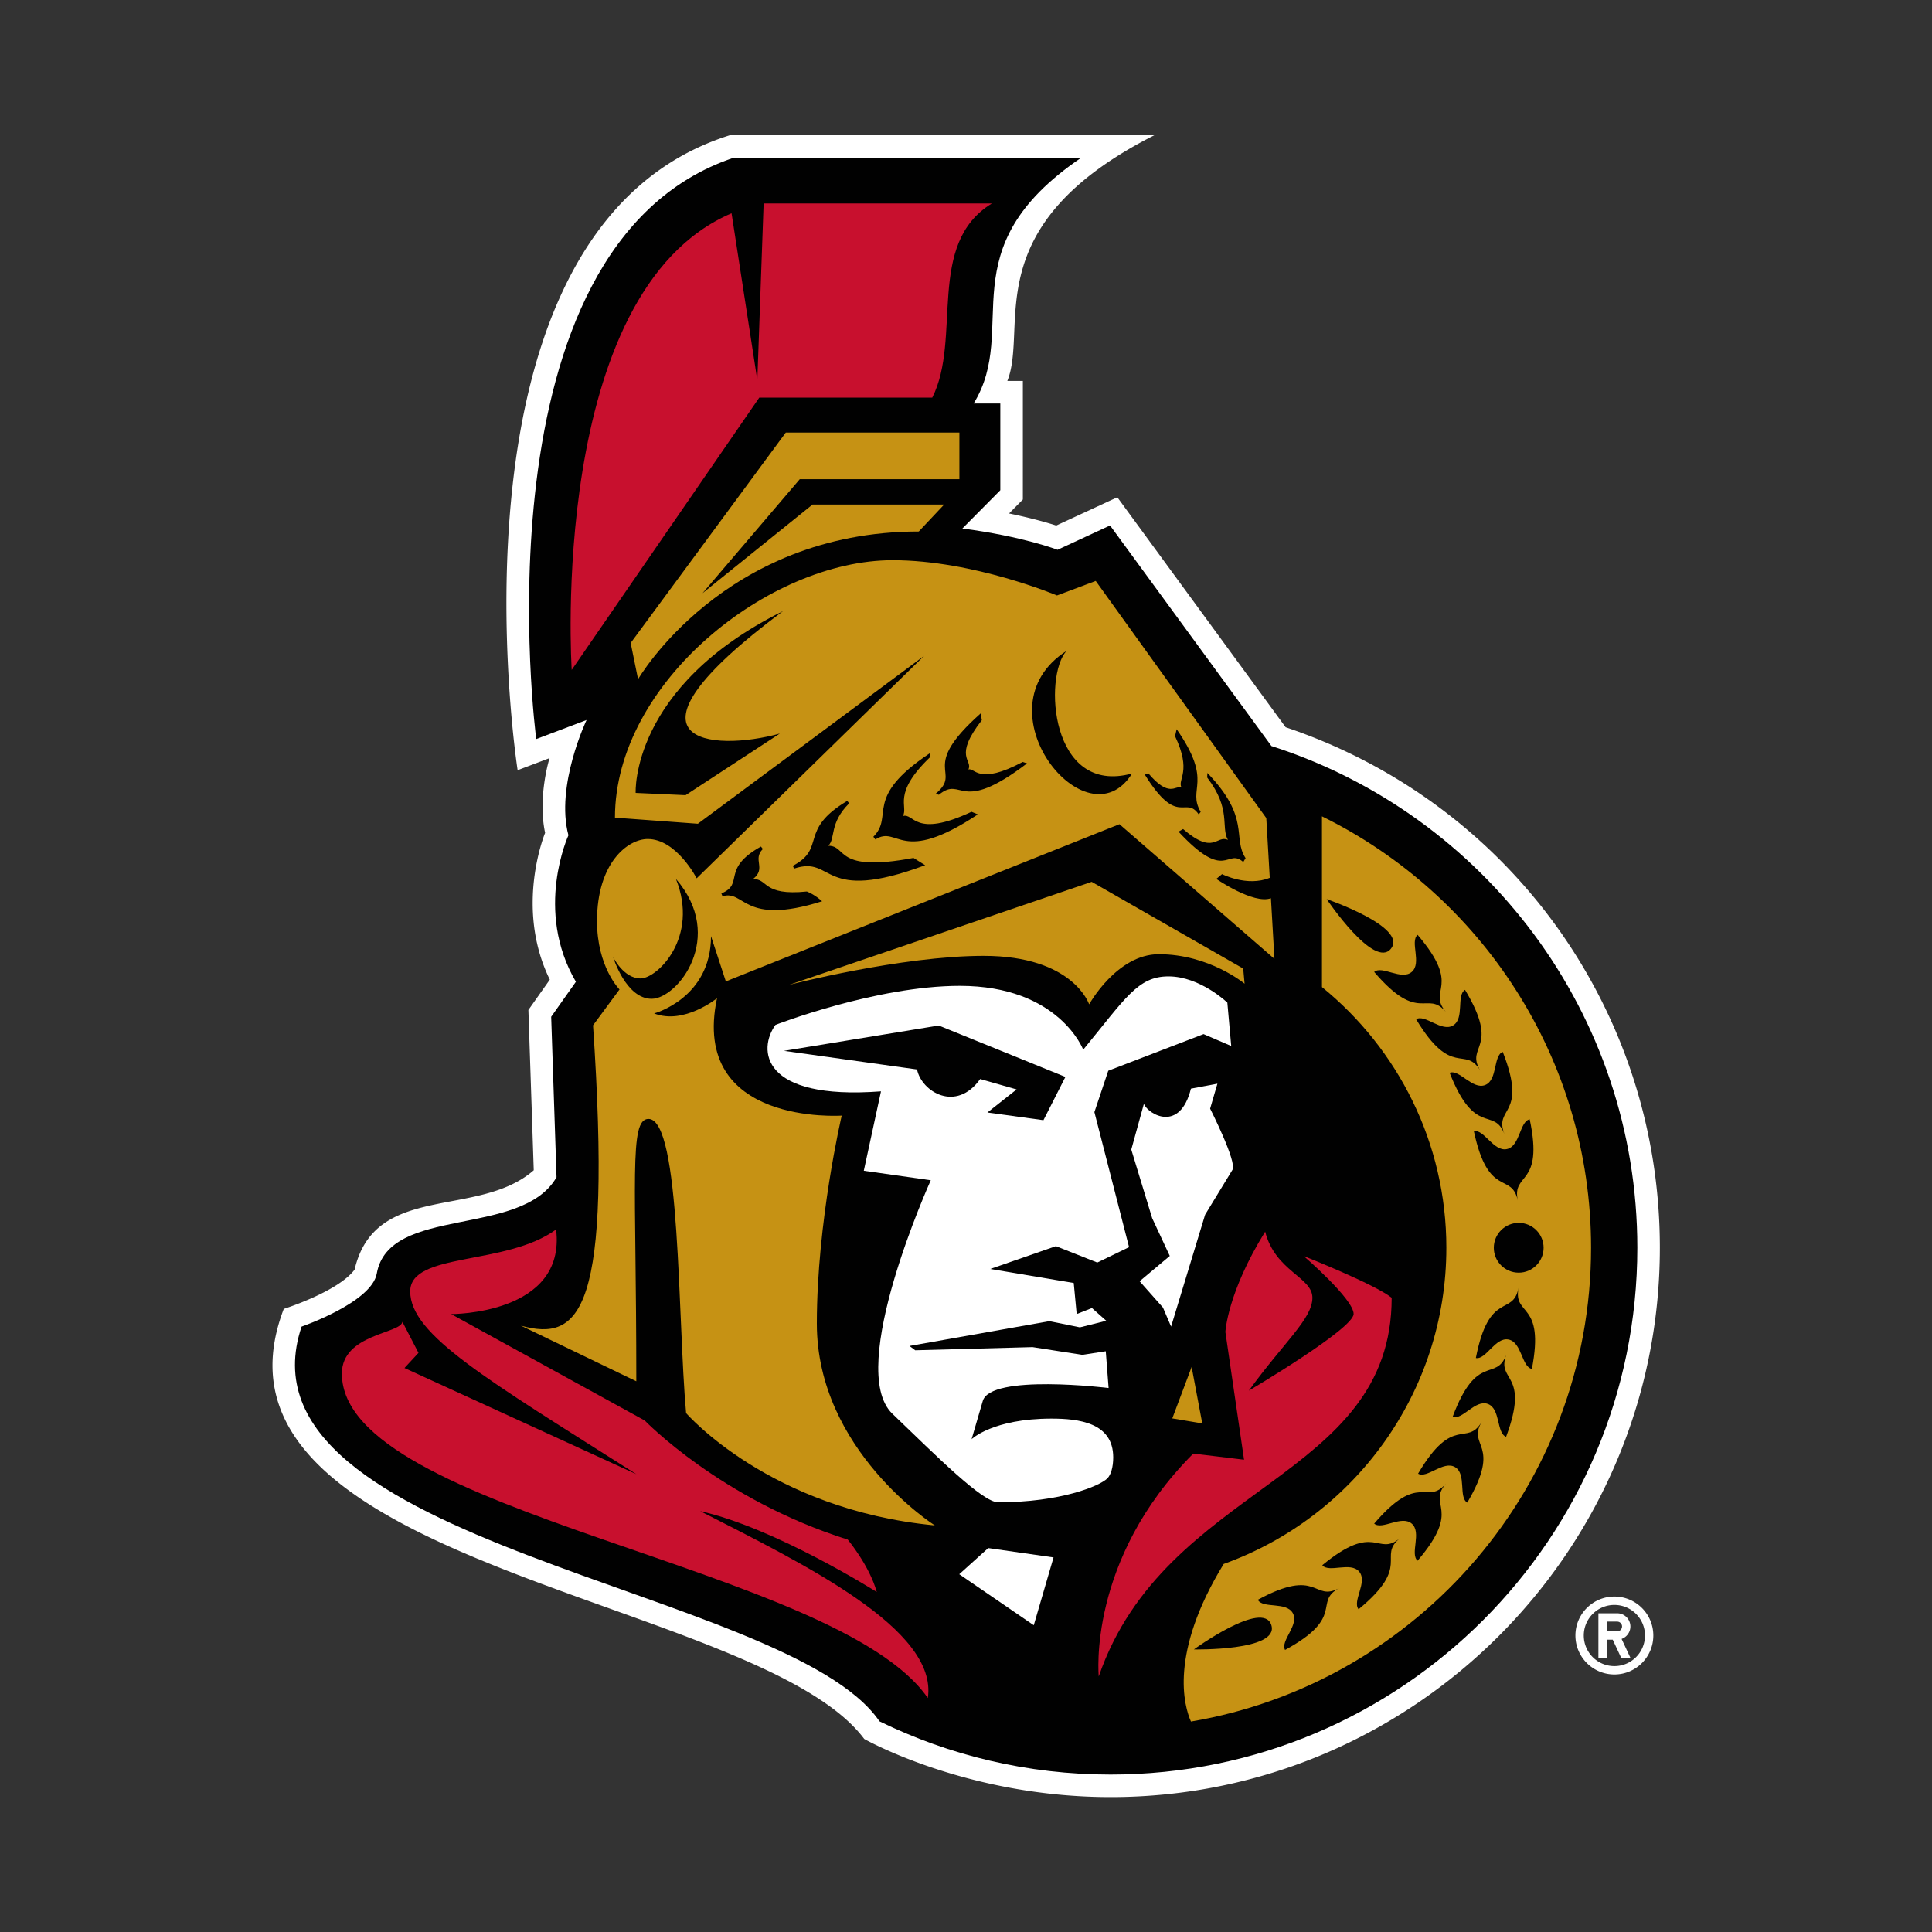 <svg xmlns="http://www.w3.org/2000/svg" viewBox="0 0 500 500" width="500px" height="500"><rect x="0" y="0" width="500" height="500" fill="#333333" stroke="none"/><rect id="Rectangle" x="0" y="0" width="500" height="500" fill="none"/><g id="ottawa-senators" transform="scale(0.672) translate(-107.908, 52.093)"><path fill="#FFF" d="M729.636 562.769c-8.282 0-15.006 6.713-15.006 15 0 8.279 6.724 15.002 15.006 15.002 8.281 0 14.994-6.723 14.994-15.001 0-8.288-6.713-15.001-14.994-15.001zm0 26.783a11.772 11.772 0 0 1-11.783-11.782c0-6.51 5.265-11.774 11.783-11.774 6.51 0 11.78 5.264 11.78 11.774 0 6.512-5.27 11.782-11.78 11.782zm6.163-15.259a5.085 5.085 0 0 0-5.09-5.082h-7.228v17.122h3.213v-6.954H729l3.246 6.954h3.553l-3.389-7.25a5.095 5.095 0 0 0 3.39-4.79zm-5.09 1.872h-4.015v-3.747h4.015c1.033 0 1.877.839 1.877 1.875a1.878 1.878 0 0 1-1.877 1.872zM603.02 227.975l-64.81-88.564-23.525 10.886c-3.57-1.142-9.707-2.91-18.185-4.648l5.327-5.372V94.61h-5.977C504.184 73.716 483.405 35 552.442 0H388.939c-114.328 35.912-81.685 244.523-81.685 244.523l12.298-4.65s-4.676 14.817-1.712 28.791c0 0-11.892 28.58 1.81 56.517l-8.248 11.674 2.061 61.736c-21.516 18.776-61.142 4.496-68.989 38.268-6.363 8.522-27.283 15.132-27.283 15.132-37.772 99.012 182.368 110.55 223.555 165.618 0 0 39.314 22.39 94.84 22.39 116.654 0 211.562-94.899 211.562-211.56 0-91.334-57.823-171.461-144.128-200.464z"/><path fill="#010101" d="M597.56 235.221l-62.155-84.95-20.221 9.368s-13.386-5.169-36.65-8.205l14.61-14.733v-33.403h-10.267c17.927-29.128-10.388-59.39 41.378-94.619h-133.89C289.291 42.763 314.42 232.531 314.42 232.531l19.384-7.333s-12.079 25.304-6.981 44.397c0 0-13.306 28.87 2.871 56.404l-9.517 13.48 2.06 61.799c-13.501 23.472-64.53 10.68-69.223 37.088-1.98 11.155-28.96 20.44-28.96 20.44-28.264 84.287 187.103 100.145 222.565 152.016 26.859 13.12 57.054 20.499 88.968 20.499 112.05 0 202.884-90.834 202.884-202.882 0-90.42-59.178-167.03-140.91-193.218z"/><g fill="#C8102E"><path d="M399.563 94.32l-9.917-64.28c-71.047 30.32-61.565 175.861-61.565 175.861l72.236-104.862h66.62c11.532-22.815-2.576-59.188 22.955-74.776h-87.897l-2.432 68.058zM377.56 529.863c29.091 6.515 68.007 31.154 68.007 31.154-2.864-10.263-11.172-20.18-11.172-20.18-48.906-15.432-78.196-45.87-78.196-45.87l-74.56-40.987s44.41.262 40.43-32.587c-19.18 14.101-56.18 8.611-56.18 23.864 0 16.729 29.34 33.75 87.114 70.39l-89.32-40.897 5.393-5.824-6.195-11.967c-.619 4.598-23.308 4.672-23.308 19.952 0 53.89 190.661 73.975 225.651 124.939 4.077-26.535-48.084-51.76-87.664-71.987zM629.216 453.933c0 5.728-40.371 29.551-40.371 29.551 13.55-18.682 24.495-27.698 24.495-35.788 0-7.987-14.294-10.167-18.192-25.457-14.597 23.534-15.322 38.632-15.322 38.632l7.188 49.195-19.552-2.363c-40.923 40.917-36.41 85.817-36.41 85.817 25.719-74.433 112.815-75.507 112.815-145.815-6.498-5.245-33.899-16.086-33.899-16.086s19.248 16.587 19.248 22.314z"/></g><g fill="#C69214"><path d="M586.69 320.913l-58.36-33.394-116.654 39.706s43.232-11.203 75.044-11.203c34.565 0 40.63 18.663 40.63 18.663s10.696-19.298 26.83-19.298c19.49 0 33.042 11.36 33.042 11.36l-.531-5.834zM461.738 152.596l9.77-10.379H420.82l-42.355 34.135 37.45-43.907h61.47v-17.953h-66.86l-59.736 81.03 2.848 13.964s32.948-56.89 108.1-56.89z"/><path d="M422.489 457.632c0-39.293 9.58-80.089 9.58-80.089s-58.438 4.039-48.03-45.214c0 0-12.74 10.368-24.226 5.86 0 0 21.914-5.83 21.914-29.76l5.713 17.431 151.588-60.54 59.686 51.864-1.35-23.352c-6.67 2.442-21.032-7.439-21.032-7.439l2.21-1.844s9.668 4.988 18.369 1.423l-1.335-23.007-65.687-91.332-14.92 5.593s-32.132-13.58-63.307-13.58c-47.615 0-106.928 47.11-106.928 99.157l31.933 2.343 87.134-64.654-87.595 85.671s-7.745-15.135-18.845-15.135c-7.679 0-19.537 9.167-19.537 31.617 0 17.653 8.669 26.312 8.669 26.312l-10.196 13.82c7.457 110.678-5.032 121.929-27.774 115.664l44.436 21.422c0-77.486-2.896-101.038 4.689-101.038 12.495 0 11.197 77.087 14.488 113.286 0 0 32.07 37.175 95.786 43.257 0 0-45.433-28.869-45.433-77.736zm-14.263-227.215l-36.286 23.726-19.229-.873s-2.129-40.824 56.727-70c-68.607 51.105-27.015 54.278-1.212 47.147zm164.667 15.163c16.831 17.471 9.503 24.804 14.717 32.829l-.9 1.48c-6.416-5.652-6.5 8.13-24.94-11.695l1.767-1c11.954 10.312 12.79 2.105 17.264 4.18-2.839-5.093 1.44-11.704-7.986-24.025l.078-1.769zm-22.723.174c8.009 9.456 10.292 4.66 12.688 5.313-1.45-3.122 4.075-6.024-2.42-19.642l.615-2.69c14.396 20.661 3.881 22.67 9.26 31.837l-.752.973c-5.169-7.497-7.994 5.255-20.764-15.31l1.373-.48zm-31.515-47.184c-8.91 9.638-6.383 55.91 25.225 47.222-17.385 27.936-60.072-24.908-25.226-47.222zm-33.068 24.082l.438 2.604c-11.134 14.282-3.364 15.231-5.167 18.978 2.595-.749 3.696 6.268 20.903-2.881l1.685.537c-26.49 20.182-24.678 4.488-33.986 12.11l-1.158-.454c10.466-8.762-6.896-9.445 17.284-30.894zm-19.633 15.376l.22 1.403c-14.93 14.328-8.312 18.94-10.56 22.756 4.386-1.346 4.333 8.714 26.437-1.643l2.444 1c-29.996 19.96-30.612 3.997-39.467 9.657l-.775-1.038c8.188-8.197-4.176-14.905 21.701-32.135zm-31.75 18.315l.723.944c-7.788 7.782-5.12 13.444-8.019 16.336 7.439 0 2.216 10.464 32.808 4.69l4.487 2.805c-40.592 15.097-34.883-3.912-50.49 1.308l-.48-1.076c13.046-6.804 2.003-13.732 20.97-25.007zM400.95 273.93l.752.933c-4.168 4.162 1.527 7.467-3.844 11.618 5.976-.298 3.477 6.535 20.79 4.757 3.151 1.24 5.867 3.756 5.867 3.756-30.637 9.678-29.62-4.534-38.377-1.92l-.414-1.095c9.042-3.73-.361-9.323 15.226-18.049zm-56.904 42.61s4.013 8.178 10.527 8.178c6.52 0 22.662-15.809 13.647-38.325 19.403 22.432.576 46.167-9.355 46.167-9.937 0-14.819-16.02-14.819-16.02zM566.828 474.351l-7.453 19.81 11.548 1.93zM617.022 262.293v65.75c29.208 23.728 47.904 59.918 47.904 100.396 0 56.043-35.81 103.845-85.75 121.774-21.126 34.482-15.23 54.78-12.612 60.69 87.348-14.78 154.09-90.973 154.09-182.464 0-72.836-42.307-135.971-103.632-166.146zm1.804 31.875s31.205 10.697 24.815 19.029c-6.397 8.34-24.814-19.03-24.814-19.03zm18.307 28.043c3.047-2.606 10.482 3.402 14.464 0 3.973-3.392-.794-11.677 2.253-14.282 17.385 20.365 3.485 21 10.909 29.692-7.424-8.692-10.236 4.943-27.626-15.41zm-69.43 260.919s26.68-19.384 29.824-9.362c3.148 10.032-29.825 9.362-29.825 9.362zm35.104.2c-1.912-3.529 5.502-9.543 3.004-14.138-2.495-4.6-11.586-1.66-13.487-5.18 23.525-12.767 21.257.966 31.308-4.496-10.051 5.462 2.696 11.041-20.825 23.815zm28.32-15.666c-2.555-3.094 3.576-10.433.25-14.462-3.32-4.023-11.684.59-14.233-2.507 20.653-17.019 21.058-3.103 29.88-10.378-8.822 7.275 4.752 10.322-15.897 27.347zm22.719-18.707c-3.048-2.603 1.72-10.881-2.259-14.283-3.972-3.39-11.407 2.618-14.454 0 17.39-20.35 20.193-6.725 27.626-15.414-7.433 8.689 6.471 9.34-10.913 29.697zm19.134-22.364c-3.457-2.044-.202-11.022-4.704-13.675-4.513-2.652-10.782 4.549-14.239 2.52 13.589-23.077 18.722-10.14 24.525-19.99-5.803 9.85 7.995 8.081-5.582 31.145zm14.953-25.352c-3.76-1.41-2.106-10.81-7.01-12.644-4.896-1.836-9.829 6.342-13.574 4.947 9.368-25.08 16.672-13.23 20.675-23.945-4.003 10.714 9.276 6.574-.091 31.642zm9.928-26.136c-3.941-.769-3.87-10.322-9.002-11.322-5.132-1-8.644 7.882-12.574 7.123 5.102-26.285 14.266-15.8 16.443-27.023-2.177 11.223 10.235 4.946 5.133 31.222zm4.515-46.666c0 5.304-4.287 9.593-9.58 9.593-5.296 0-9.596-4.288-9.596-9.593 0-5.283 4.3-9.584 9.596-9.584 5.293 0 9.58 4.301 9.58 9.584zm-5.356-49.472c5.571 26.185-6.955 20.112-4.576 31.308-2.38-11.196-11.36-.556-16.926-26.735 3.928-.834 7.59 7.978 12.707 6.9 5.117-1.087 4.876-10.636 8.795-11.473zM686.64 353c9.816 24.91-3.54 20.99.647 31.626-4.188-10.636-11.282 1.334-21.097-23.57 3.734-1.46 8.803 6.629 13.67 4.708 4.866-1.905 3.055-11.291 6.78-12.764zm-14.525-23.888c13.8 22.934-.03 21.273 5.86 31.076-5.89-9.803-10.91 3.18-24.691-19.757 3.43-2.075 9.767 5.072 14.246 2.383 4.483-2.698 1.155-11.65 4.585-13.702z"/></g><g fill="#FFF"><path d="M530.49 434.135l12.237-5.93-13.348-52.008 5.339-15.932 36.704-14.107 10.653 4.576-1.494-16.704s-10.477-10.1-22.682-10.1c-11.853 0-16.628 8.535-32.825 28.227 0 0-9.345-24.586-47.512-24.586-32.284 0-70.999 15.03-70.999 15.03-6.785 9.306-5.896 29.11 40.628 25.602l-6.617 30.58 25.797 3.662s-32.842 72.46-14.837 89.88c17.114 16.435 34.746 34.142 40.77 34.142 24.033 0 39.116-6.265 42.057-9.208 1.365-1.352 2.265-4.34 2.265-8.095 0-13.4-13.308-14.925-23.796-14.925-22.617 0-30.742 7.916-30.742 7.916l4.276-14.617c2.855-10.686 48.483-5.085 48.483-5.085l-1.091-14.153-9.044 1.386-19.136-2.98-45.201 1.217-2.202-1.661 53.859-9.553 11.759 2.384 10.152-2.538-5.515-4.9-5.874 2.315-1.136-11.961-32.142-5.4 25.283-8.788 15.93 6.314zm-42.318-57.79l11.253-8.883-14.031-4.007c-9.268 13.023-22.583 4.9-24.317-3.68l-51.235-7.167 59.6-9.757 48.77 19.798-8.456 16.663-21.584-2.967z"/><path d="M576.755 365.246l-10.197 1.92c-4.247 16.988-16.293 10.013-18.128 5.888l-4.846 17.568 8.05 26.44 6.775 14.53-11.619 9.744 9.007 10.164 3.117 7.305 13.108-43.108 10.522-17.26c1.871-2.942-8.595-23.583-8.595-23.583l2.806-9.608zM477.33 554.165l28.697 19.653 7.616-26.121-25.154-3.603z"/></g></g></svg>